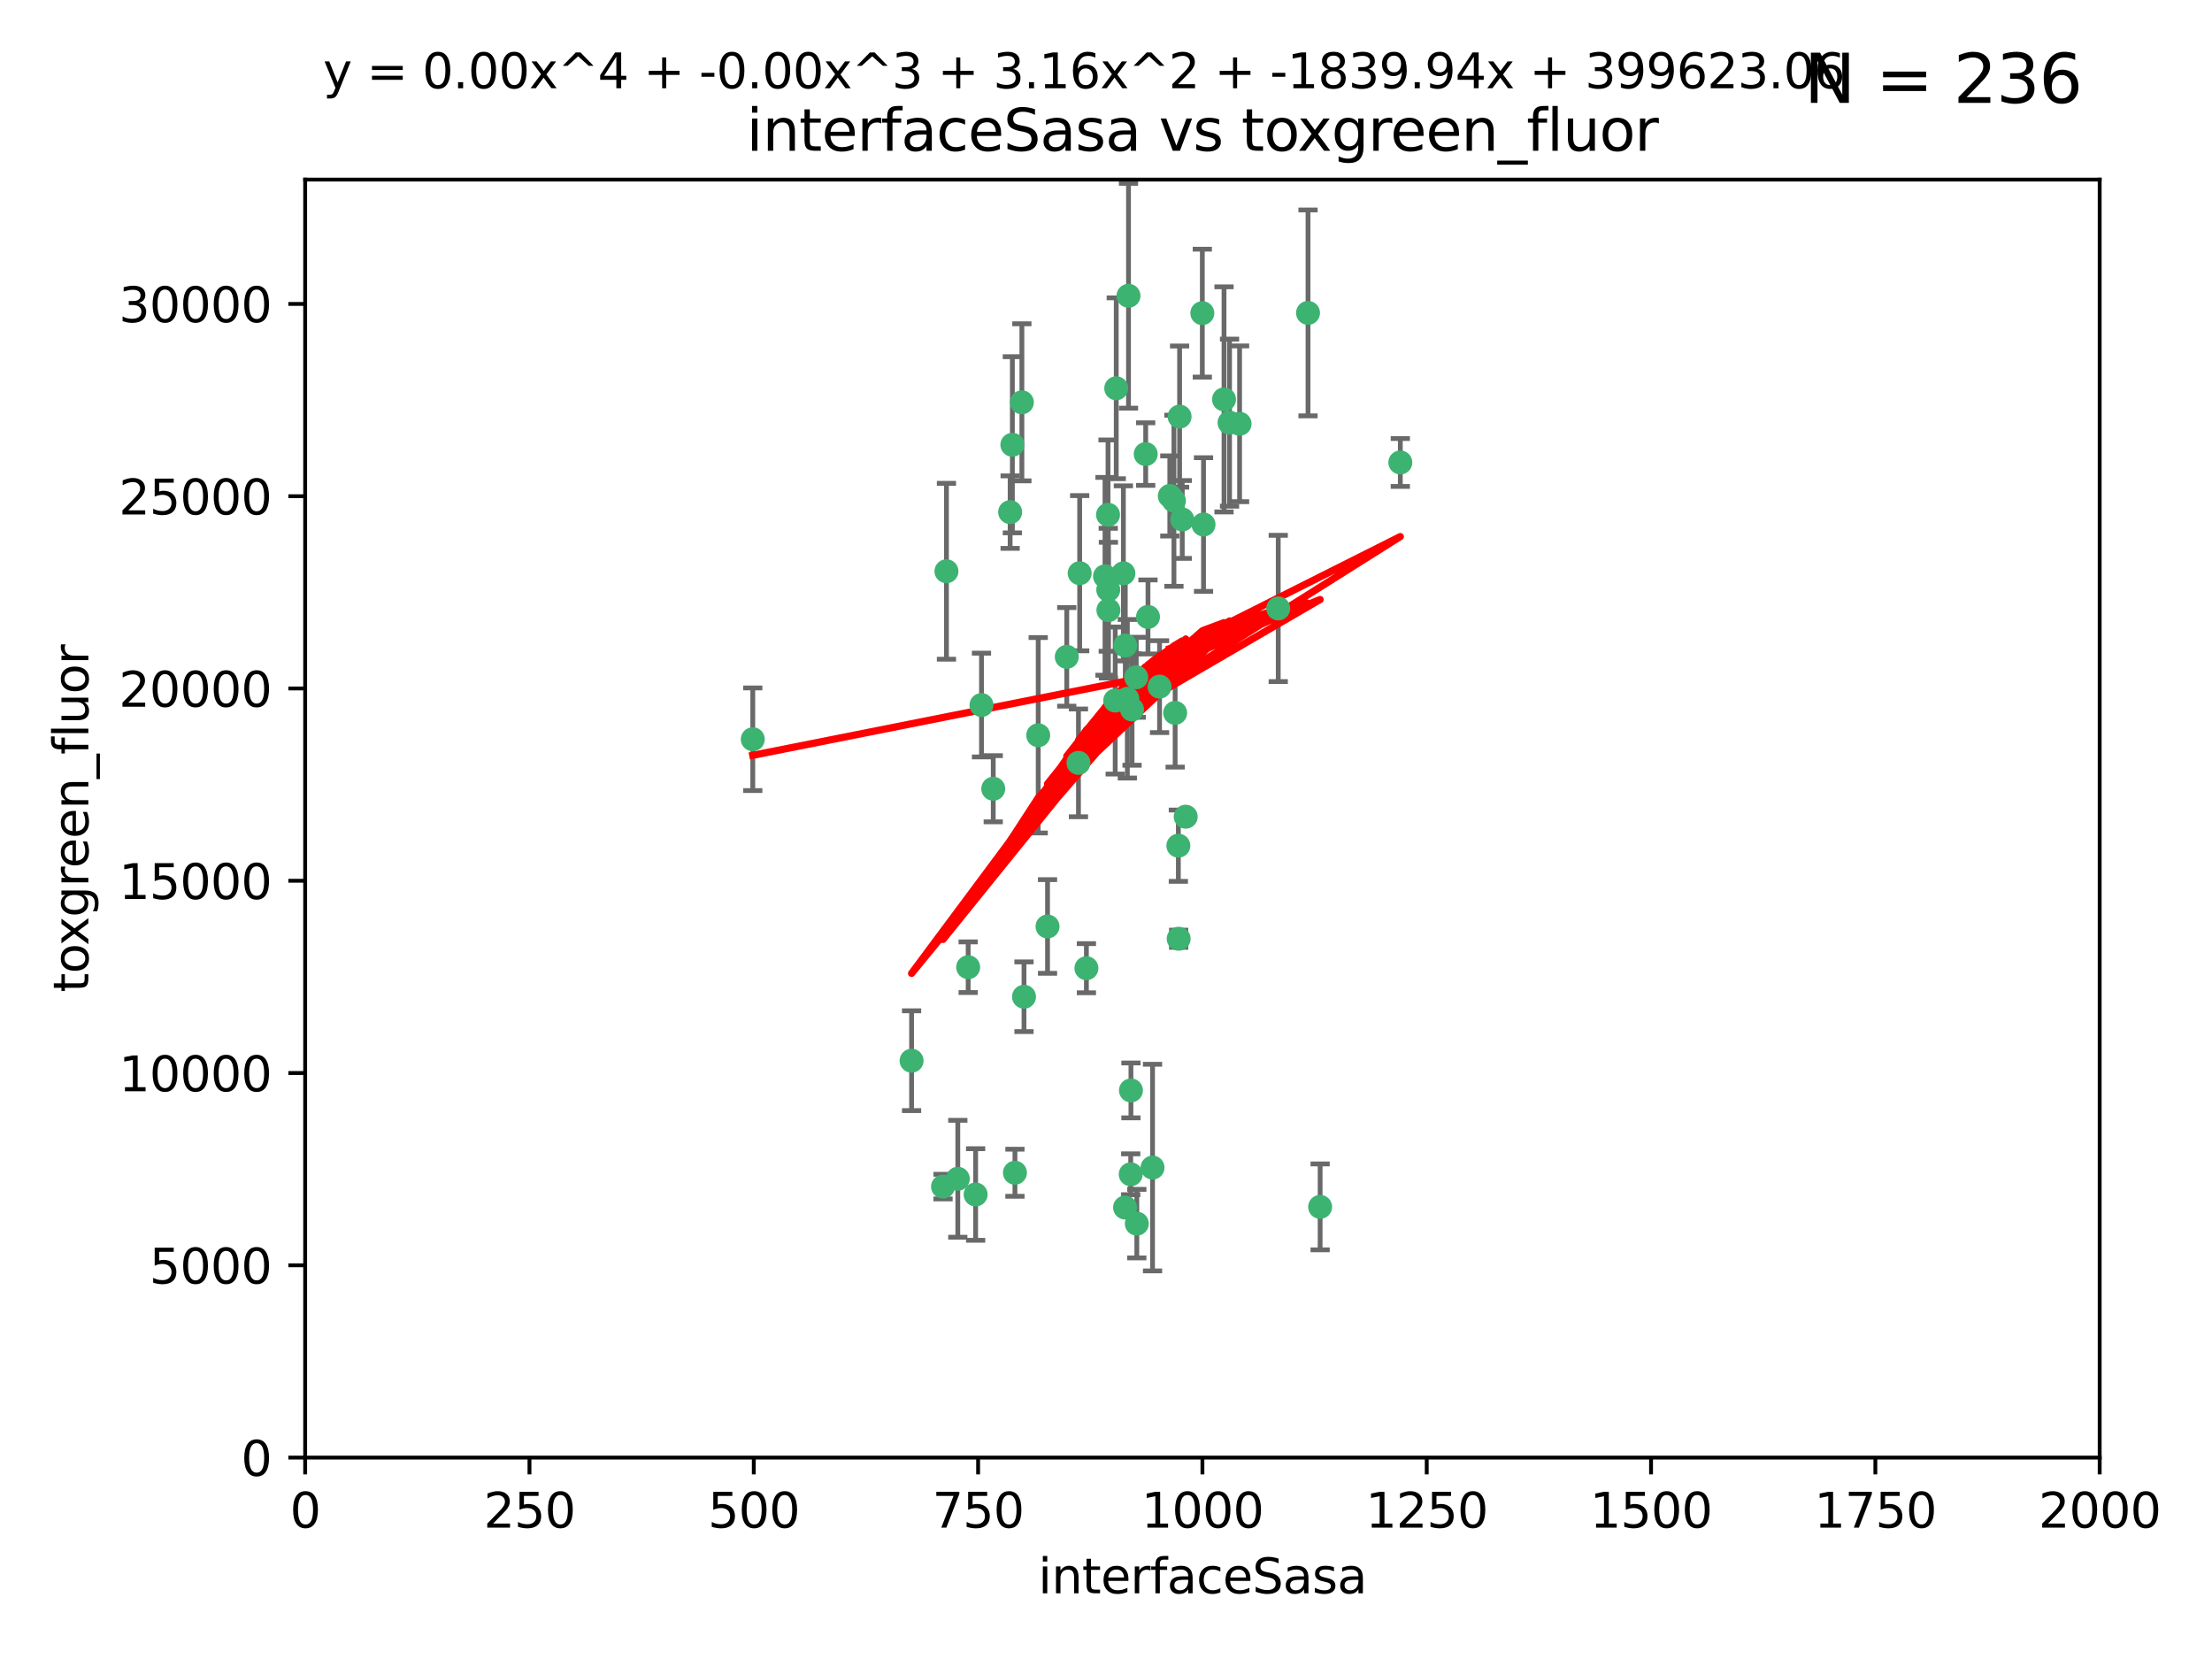 <?xml version="1.0" encoding="utf-8" standalone="no"?>
<!DOCTYPE svg PUBLIC "-//W3C//DTD SVG 1.1//EN"
  "http://www.w3.org/Graphics/SVG/1.1/DTD/svg11.dtd">
<svg xmlns:xlink="http://www.w3.org/1999/xlink" width="460.8pt" height="345.6pt" viewBox="0 0 460.8 345.6" xmlns="http://www.w3.org/2000/svg" version="1.1">
 <defs>
  <style type="text/css">*{stroke-linejoin: round; stroke-linecap: butt}</style>
 </defs>
 <g id="figure_1">
  <g id="patch_1">
   <path d="M 0 345.6 
L 460.8 345.6 
L 460.8 0 
L 0 0 
z
" style="fill: #ffffff"/>
  </g>
  <g id="axes_1">
   <g id="patch_2">
    <path d="M 63.571 303.64 
L 437.4 303.64 
L 437.4 37.411 
L 63.571 37.411 
z
" style="fill: #ffffff"/>
   </g>
   <g id="PathCollection_1">
    <defs>
     <path id="m54313ad990" d="M 0 1.118 
C 0.297 1.118 0.581 1 0.791 0.791 
C 1 0.581 1.118 0.297 1.118 0 
C 1.118 -0.297 1 -0.581 0.791 -0.791 
C 0.581 -1 0.297 -1.118 0 -1.118 
C -0.297 -1.118 -0.581 -1 -0.791 -0.791 
C -1 -0.581 -1.118 -0.297 -1.118 0 
C -1.118 0.297 -1 0.581 -0.791 0.791 
C -0.581 1 -0.297 1.118 0 1.118 
z
" style="stroke: #3cb371"/>
    </defs>
    <g clip-path="url(#p6b4b1aff86)">
     <use xlink:href="#m54313ad990" x="243.693" y="103.319" style="fill: #3cb371; stroke: #3cb371"/>
     <use xlink:href="#m54313ad990" x="272.484" y="65.184" style="fill: #3cb371; stroke: #3cb371"/>
     <use xlink:href="#m54313ad990" x="234.418" y="134.491" style="fill: #3cb371; stroke: #3cb371"/>
     <use xlink:href="#m54313ad990" x="266.28" y="126.749" style="fill: #3cb371; stroke: #3cb371"/>
     <use xlink:href="#m54313ad990" x="250.716" y="109.268" style="fill: #3cb371; stroke: #3cb371"/>
     <use xlink:href="#m54313ad990" x="254.987" y="83.201" style="fill: #3cb371; stroke: #3cb371"/>
     <use xlink:href="#m54313ad990" x="212.875" y="83.811" style="fill: #3cb371; stroke: #3cb371"/>
     <use xlink:href="#m54313ad990" x="258.229" y="88.286" style="fill: #3cb371; stroke: #3cb371"/>
     <use xlink:href="#m54313ad990" x="241.557" y="143.039" style="fill: #3cb371; stroke: #3cb371"/>
     <use xlink:href="#m54313ad990" x="230.869" y="122.859" style="fill: #3cb371; stroke: #3cb371"/>
     <use xlink:href="#m54313ad990" x="230.194" y="120.054" style="fill: #3cb371; stroke: #3cb371"/>
     <use xlink:href="#m54313ad990" x="246.284" y="108.214" style="fill: #3cb371; stroke: #3cb371"/>
     <use xlink:href="#m54313ad990" x="244.553" y="104.315" style="fill: #3cb371; stroke: #3cb371"/>
     <use xlink:href="#m54313ad990" x="235.088" y="61.614" style="fill: #3cb371; stroke: #3cb371"/>
     <use xlink:href="#m54313ad990" x="232.318" y="145.935" style="fill: #3cb371; stroke: #3cb371"/>
     <use xlink:href="#m54313ad990" x="256.134" y="88.045" style="fill: #3cb371; stroke: #3cb371"/>
     <use xlink:href="#m54313ad990" x="232.534" y="80.887" style="fill: #3cb371; stroke: #3cb371"/>
     <use xlink:href="#m54313ad990" x="234.02" y="119.44" style="fill: #3cb371; stroke: #3cb371"/>
     <use xlink:href="#m54313ad990" x="238.669" y="94.593" style="fill: #3cb371; stroke: #3cb371"/>
     <use xlink:href="#m54313ad990" x="210.43" y="106.684" style="fill: #3cb371; stroke: #3cb371"/>
     <use xlink:href="#m54313ad990" x="226.319" y="201.695" style="fill: #3cb371; stroke: #3cb371"/>
     <use xlink:href="#m54313ad990" x="245.731" y="86.787" style="fill: #3cb371; stroke: #3cb371"/>
     <use xlink:href="#m54313ad990" x="240.095" y="243.228" style="fill: #3cb371; stroke: #3cb371"/>
     <use xlink:href="#m54313ad990" x="291.711" y="96.341" style="fill: #3cb371; stroke: #3cb371"/>
     <use xlink:href="#m54313ad990" x="224.916" y="119.409" style="fill: #3cb371; stroke: #3cb371"/>
     <use xlink:href="#m54313ad990" x="250.465" y="65.233" style="fill: #3cb371; stroke: #3cb371"/>
     <use xlink:href="#m54313ad990" x="204.462" y="146.874" style="fill: #3cb371; stroke: #3cb371"/>
     <use xlink:href="#m54313ad990" x="201.688" y="201.487" style="fill: #3cb371; stroke: #3cb371"/>
     <use xlink:href="#m54313ad990" x="236.82" y="254.906" style="fill: #3cb371; stroke: #3cb371"/>
     <use xlink:href="#m54313ad990" x="222.228" y="136.835" style="fill: #3cb371; stroke: #3cb371"/>
     <use xlink:href="#m54313ad990" x="230.822" y="107.234" style="fill: #3cb371; stroke: #3cb371"/>
     <use xlink:href="#m54313ad990" x="224.662" y="158.921" style="fill: #3cb371; stroke: #3cb371"/>
     <use xlink:href="#m54313ad990" x="275.007" y="251.417" style="fill: #3cb371; stroke: #3cb371"/>
     <use xlink:href="#m54313ad990" x="236.699" y="141.091" style="fill: #3cb371; stroke: #3cb371"/>
     <use xlink:href="#m54313ad990" x="230.901" y="127.107" style="fill: #3cb371; stroke: #3cb371"/>
     <use xlink:href="#m54313ad990" x="234.375" y="251.547" style="fill: #3cb371; stroke: #3cb371"/>
     <use xlink:href="#m54313ad990" x="245.473" y="176.169" style="fill: #3cb371; stroke: #3cb371"/>
     <use xlink:href="#m54313ad990" x="206.91" y="164.309" style="fill: #3cb371; stroke: #3cb371"/>
     <use xlink:href="#m54313ad990" x="235.596" y="227.152" style="fill: #3cb371; stroke: #3cb371"/>
     <use xlink:href="#m54313ad990" x="218.219" y="193.002" style="fill: #3cb371; stroke: #3cb371"/>
     <use xlink:href="#m54313ad990" x="239.146" y="128.518" style="fill: #3cb371; stroke: #3cb371"/>
     <use xlink:href="#m54313ad990" x="244.803" y="148.507" style="fill: #3cb371; stroke: #3cb371"/>
     <use xlink:href="#m54313ad990" x="203.241" y="248.836" style="fill: #3cb371; stroke: #3cb371"/>
     <use xlink:href="#m54313ad990" x="216.278" y="153.171" style="fill: #3cb371; stroke: #3cb371"/>
     <use xlink:href="#m54313ad990" x="245.536" y="195.558" style="fill: #3cb371; stroke: #3cb371"/>
     <use xlink:href="#m54313ad990" x="213.318" y="207.64" style="fill: #3cb371; stroke: #3cb371"/>
     <use xlink:href="#m54313ad990" x="235.826" y="147.801" style="fill: #3cb371; stroke: #3cb371"/>
     <use xlink:href="#m54313ad990" x="196.452" y="247.192" style="fill: #3cb371; stroke: #3cb371"/>
     <use xlink:href="#m54313ad990" x="247.005" y="170.133" style="fill: #3cb371; stroke: #3cb371"/>
     <use xlink:href="#m54313ad990" x="189.899" y="220.964" style="fill: #3cb371; stroke: #3cb371"/>
     <use xlink:href="#m54313ad990" x="234.846" y="145.567" style="fill: #3cb371; stroke: #3cb371"/>
     <use xlink:href="#m54313ad990" x="210.895" y="92.655" style="fill: #3cb371; stroke: #3cb371"/>
     <use xlink:href="#m54313ad990" x="197.163" y="119.004" style="fill: #3cb371; stroke: #3cb371"/>
     <use xlink:href="#m54313ad990" x="211.432" y="244.305" style="fill: #3cb371; stroke: #3cb371"/>
     <use xlink:href="#m54313ad990" x="199.529" y="245.561" style="fill: #3cb371; stroke: #3cb371"/>
     <use xlink:href="#m54313ad990" x="235.549" y="244.625" style="fill: #3cb371; stroke: #3cb371"/>
     <use xlink:href="#m54313ad990" x="156.817" y="153.996" style="fill: #3cb371; stroke: #3cb371"/>
    </g>
   </g>
   <g id="matplotlib.axis_1">
    <g id="xtick_1">
     <g id="line2d_1">
      <defs>
       <path id="m0e3328ab17" d="M 0 0 
L 0 3.5 
" style="stroke: #000000; stroke-width: 0.8"/>
      </defs>
      <g>
       <use xlink:href="#m0e3328ab17" x="63.571" y="303.64" style="stroke: #000000; stroke-width: 0.8"/>
      </g>
     </g>
     <g id="text_1">
      <!-- 0 -->
      <g transform="translate(60.39 318.238)scale(0.1 -0.1)">
       <defs>
        <path id="DejaVuSans-30" d="M 2034 4250 
Q 1547 4250 1301 3770 
Q 1056 3291 1056 2328 
Q 1056 1369 1301 889 
Q 1547 409 2034 409 
Q 2525 409 2770 889 
Q 3016 1369 3016 2328 
Q 3016 3291 2770 3770 
Q 2525 4250 2034 4250 
z
M 2034 4750 
Q 2819 4750 3233 4129 
Q 3647 3509 3647 2328 
Q 3647 1150 3233 529 
Q 2819 -91 2034 -91 
Q 1250 -91 836 529 
Q 422 1150 422 2328 
Q 422 3509 836 4129 
Q 1250 4750 2034 4750 
z
" transform="scale(0.016)"/>
       </defs>
       <use xlink:href="#DejaVuSans-30"/>
      </g>
     </g>
    </g>
    <g id="xtick_2">
     <g id="line2d_2">
      <g>
       <use xlink:href="#m0e3328ab17" x="110.3" y="303.64" style="stroke: #000000; stroke-width: 0.8"/>
      </g>
     </g>
     <g id="text_2">
      <!-- 250 -->
      <g transform="translate(100.756 318.238)scale(0.1 -0.1)">
       <defs>
        <path id="DejaVuSans-32" d="M 1228 531 
L 3431 531 
L 3431 0 
L 469 0 
L 469 531 
Q 828 903 1448 1529 
Q 2069 2156 2228 2338 
Q 2531 2678 2651 2914 
Q 2772 3150 2772 3378 
Q 2772 3750 2511 3984 
Q 2250 4219 1831 4219 
Q 1534 4219 1204 4116 
Q 875 4013 500 3803 
L 500 4441 
Q 881 4594 1212 4672 
Q 1544 4750 1819 4750 
Q 2544 4750 2975 4387 
Q 3406 4025 3406 3419 
Q 3406 3131 3298 2873 
Q 3191 2616 2906 2266 
Q 2828 2175 2409 1742 
Q 1991 1309 1228 531 
z
" transform="scale(0.016)"/>
        <path id="DejaVuSans-35" d="M 691 4666 
L 3169 4666 
L 3169 4134 
L 1269 4134 
L 1269 2991 
Q 1406 3038 1543 3061 
Q 1681 3084 1819 3084 
Q 2600 3084 3056 2656 
Q 3513 2228 3513 1497 
Q 3513 744 3044 326 
Q 2575 -91 1722 -91 
Q 1428 -91 1123 -41 
Q 819 9 494 109 
L 494 744 
Q 775 591 1075 516 
Q 1375 441 1709 441 
Q 2250 441 2565 725 
Q 2881 1009 2881 1497 
Q 2881 1984 2565 2268 
Q 2250 2553 1709 2553 
Q 1456 2553 1204 2497 
Q 953 2441 691 2322 
L 691 4666 
z
" transform="scale(0.016)"/>
       </defs>
       <use xlink:href="#DejaVuSans-32"/>
       <use xlink:href="#DejaVuSans-35" x="63.623"/>
       <use xlink:href="#DejaVuSans-30" x="127.246"/>
      </g>
     </g>
    </g>
    <g id="xtick_3">
     <g id="line2d_3">
      <g>
       <use xlink:href="#m0e3328ab17" x="157.028" y="303.64" style="stroke: #000000; stroke-width: 0.8"/>
      </g>
     </g>
     <g id="text_3">
      <!-- 500 -->
      <g transform="translate(147.485 318.238)scale(0.1 -0.1)">
       <use xlink:href="#DejaVuSans-35"/>
       <use xlink:href="#DejaVuSans-30" x="63.623"/>
       <use xlink:href="#DejaVuSans-30" x="127.246"/>
      </g>
     </g>
    </g>
    <g id="xtick_4">
     <g id="line2d_4">
      <g>
       <use xlink:href="#m0e3328ab17" x="203.757" y="303.64" style="stroke: #000000; stroke-width: 0.8"/>
      </g>
     </g>
     <g id="text_4">
      <!-- 750 -->
      <g transform="translate(194.213 318.238)scale(0.1 -0.1)">
       <defs>
        <path id="DejaVuSans-37" d="M 525 4666 
L 3525 4666 
L 3525 4397 
L 1831 0 
L 1172 0 
L 2766 4134 
L 525 4134 
L 525 4666 
z
" transform="scale(0.016)"/>
       </defs>
       <use xlink:href="#DejaVuSans-37"/>
       <use xlink:href="#DejaVuSans-35" x="63.623"/>
       <use xlink:href="#DejaVuSans-30" x="127.246"/>
      </g>
     </g>
    </g>
    <g id="xtick_5">
     <g id="line2d_5">
      <g>
       <use xlink:href="#m0e3328ab17" x="250.486" y="303.64" style="stroke: #000000; stroke-width: 0.8"/>
      </g>
     </g>
     <g id="text_5">
      <!-- 1000 -->
      <g transform="translate(237.761 318.238)scale(0.1 -0.1)">
       <defs>
        <path id="DejaVuSans-31" d="M 794 531 
L 1825 531 
L 1825 4091 
L 703 3866 
L 703 4441 
L 1819 4666 
L 2450 4666 
L 2450 531 
L 3481 531 
L 3481 0 
L 794 0 
L 794 531 
z
" transform="scale(0.016)"/>
       </defs>
       <use xlink:href="#DejaVuSans-31"/>
       <use xlink:href="#DejaVuSans-30" x="63.623"/>
       <use xlink:href="#DejaVuSans-30" x="127.246"/>
       <use xlink:href="#DejaVuSans-30" x="190.869"/>
      </g>
     </g>
    </g>
    <g id="xtick_6">
     <g id="line2d_6">
      <g>
       <use xlink:href="#m0e3328ab17" x="297.214" y="303.64" style="stroke: #000000; stroke-width: 0.8"/>
      </g>
     </g>
     <g id="text_6">
      <!-- 1250 -->
      <g transform="translate(284.489 318.238)scale(0.1 -0.1)">
       <use xlink:href="#DejaVuSans-31"/>
       <use xlink:href="#DejaVuSans-32" x="63.623"/>
       <use xlink:href="#DejaVuSans-35" x="127.246"/>
       <use xlink:href="#DejaVuSans-30" x="190.869"/>
      </g>
     </g>
    </g>
    <g id="xtick_7">
     <g id="line2d_7">
      <g>
       <use xlink:href="#m0e3328ab17" x="343.943" y="303.64" style="stroke: #000000; stroke-width: 0.8"/>
      </g>
     </g>
     <g id="text_7">
      <!-- 1500 -->
      <g transform="translate(331.218 318.238)scale(0.1 -0.1)">
       <use xlink:href="#DejaVuSans-31"/>
       <use xlink:href="#DejaVuSans-35" x="63.623"/>
       <use xlink:href="#DejaVuSans-30" x="127.246"/>
       <use xlink:href="#DejaVuSans-30" x="190.869"/>
      </g>
     </g>
    </g>
    <g id="xtick_8">
     <g id="line2d_8">
      <g>
       <use xlink:href="#m0e3328ab17" x="390.671" y="303.64" style="stroke: #000000; stroke-width: 0.8"/>
      </g>
     </g>
     <g id="text_8">
      <!-- 1750 -->
      <g transform="translate(377.946 318.238)scale(0.1 -0.1)">
       <use xlink:href="#DejaVuSans-31"/>
       <use xlink:href="#DejaVuSans-37" x="63.623"/>
       <use xlink:href="#DejaVuSans-35" x="127.246"/>
       <use xlink:href="#DejaVuSans-30" x="190.869"/>
      </g>
     </g>
    </g>
    <g id="xtick_9">
     <g id="line2d_9">
      <g>
       <use xlink:href="#m0e3328ab17" x="437.4" y="303.64" style="stroke: #000000; stroke-width: 0.8"/>
      </g>
     </g>
     <g id="text_9">
      <!-- 2000 -->
      <g transform="translate(424.675 318.238)scale(0.1 -0.1)">
       <use xlink:href="#DejaVuSans-32"/>
       <use xlink:href="#DejaVuSans-30" x="63.623"/>
       <use xlink:href="#DejaVuSans-30" x="127.246"/>
       <use xlink:href="#DejaVuSans-30" x="190.869"/>
      </g>
     </g>
    </g>
    <g id="text_10">
     <!-- interfaceSasa -->
     <g transform="translate(216.279 331.917)scale(0.1 -0.1)">
      <defs>
       <path id="DejaVuSans-69" d="M 603 3500 
L 1178 3500 
L 1178 0 
L 603 0 
L 603 3500 
z
M 603 4863 
L 1178 4863 
L 1178 4134 
L 603 4134 
L 603 4863 
z
" transform="scale(0.016)"/>
       <path id="DejaVuSans-6e" d="M 3513 2113 
L 3513 0 
L 2938 0 
L 2938 2094 
Q 2938 2591 2744 2837 
Q 2550 3084 2163 3084 
Q 1697 3084 1428 2787 
Q 1159 2491 1159 1978 
L 1159 0 
L 581 0 
L 581 3500 
L 1159 3500 
L 1159 2956 
Q 1366 3272 1645 3428 
Q 1925 3584 2291 3584 
Q 2894 3584 3203 3211 
Q 3513 2838 3513 2113 
z
" transform="scale(0.016)"/>
       <path id="DejaVuSans-74" d="M 1172 4494 
L 1172 3500 
L 2356 3500 
L 2356 3053 
L 1172 3053 
L 1172 1153 
Q 1172 725 1289 603 
Q 1406 481 1766 481 
L 2356 481 
L 2356 0 
L 1766 0 
Q 1100 0 847 248 
Q 594 497 594 1153 
L 594 3053 
L 172 3053 
L 172 3500 
L 594 3500 
L 594 4494 
L 1172 4494 
z
" transform="scale(0.016)"/>
       <path id="DejaVuSans-65" d="M 3597 1894 
L 3597 1613 
L 953 1613 
Q 991 1019 1311 708 
Q 1631 397 2203 397 
Q 2534 397 2845 478 
Q 3156 559 3463 722 
L 3463 178 
Q 3153 47 2828 -22 
Q 2503 -91 2169 -91 
Q 1331 -91 842 396 
Q 353 884 353 1716 
Q 353 2575 817 3079 
Q 1281 3584 2069 3584 
Q 2775 3584 3186 3129 
Q 3597 2675 3597 1894 
z
M 3022 2063 
Q 3016 2534 2758 2815 
Q 2500 3097 2075 3097 
Q 1594 3097 1305 2825 
Q 1016 2553 972 2059 
L 3022 2063 
z
" transform="scale(0.016)"/>
       <path id="DejaVuSans-72" d="M 2631 2963 
Q 2534 3019 2420 3045 
Q 2306 3072 2169 3072 
Q 1681 3072 1420 2755 
Q 1159 2438 1159 1844 
L 1159 0 
L 581 0 
L 581 3500 
L 1159 3500 
L 1159 2956 
Q 1341 3275 1631 3429 
Q 1922 3584 2338 3584 
Q 2397 3584 2469 3576 
Q 2541 3569 2628 3553 
L 2631 2963 
z
" transform="scale(0.016)"/>
       <path id="DejaVuSans-66" d="M 2375 4863 
L 2375 4384 
L 1825 4384 
Q 1516 4384 1395 4259 
Q 1275 4134 1275 3809 
L 1275 3500 
L 2222 3500 
L 2222 3053 
L 1275 3053 
L 1275 0 
L 697 0 
L 697 3053 
L 147 3053 
L 147 3500 
L 697 3500 
L 697 3744 
Q 697 4328 969 4595 
Q 1241 4863 1831 4863 
L 2375 4863 
z
" transform="scale(0.016)"/>
       <path id="DejaVuSans-61" d="M 2194 1759 
Q 1497 1759 1228 1600 
Q 959 1441 959 1056 
Q 959 750 1161 570 
Q 1363 391 1709 391 
Q 2188 391 2477 730 
Q 2766 1069 2766 1631 
L 2766 1759 
L 2194 1759 
z
M 3341 1997 
L 3341 0 
L 2766 0 
L 2766 531 
Q 2569 213 2275 61 
Q 1981 -91 1556 -91 
Q 1019 -91 701 211 
Q 384 513 384 1019 
Q 384 1609 779 1909 
Q 1175 2209 1959 2209 
L 2766 2209 
L 2766 2266 
Q 2766 2663 2505 2880 
Q 2244 3097 1772 3097 
Q 1472 3097 1187 3025 
Q 903 2953 641 2809 
L 641 3341 
Q 956 3463 1253 3523 
Q 1550 3584 1831 3584 
Q 2591 3584 2966 3190 
Q 3341 2797 3341 1997 
z
" transform="scale(0.016)"/>
       <path id="DejaVuSans-63" d="M 3122 3366 
L 3122 2828 
Q 2878 2963 2633 3030 
Q 2388 3097 2138 3097 
Q 1578 3097 1268 2742 
Q 959 2388 959 1747 
Q 959 1106 1268 751 
Q 1578 397 2138 397 
Q 2388 397 2633 464 
Q 2878 531 3122 666 
L 3122 134 
Q 2881 22 2623 -34 
Q 2366 -91 2075 -91 
Q 1284 -91 818 406 
Q 353 903 353 1747 
Q 353 2603 823 3093 
Q 1294 3584 2113 3584 
Q 2378 3584 2631 3529 
Q 2884 3475 3122 3366 
z
" transform="scale(0.016)"/>
       <path id="DejaVuSans-53" d="M 3425 4513 
L 3425 3897 
Q 3066 4069 2747 4153 
Q 2428 4238 2131 4238 
Q 1616 4238 1336 4038 
Q 1056 3838 1056 3469 
Q 1056 3159 1242 3001 
Q 1428 2844 1947 2747 
L 2328 2669 
Q 3034 2534 3370 2195 
Q 3706 1856 3706 1288 
Q 3706 609 3251 259 
Q 2797 -91 1919 -91 
Q 1588 -91 1214 -16 
Q 841 59 441 206 
L 441 856 
Q 825 641 1194 531 
Q 1563 422 1919 422 
Q 2459 422 2753 634 
Q 3047 847 3047 1241 
Q 3047 1584 2836 1778 
Q 2625 1972 2144 2069 
L 1759 2144 
Q 1053 2284 737 2584 
Q 422 2884 422 3419 
Q 422 4038 858 4394 
Q 1294 4750 2059 4750 
Q 2388 4750 2728 4690 
Q 3069 4631 3425 4513 
z
" transform="scale(0.016)"/>
       <path id="DejaVuSans-73" d="M 2834 3397 
L 2834 2853 
Q 2591 2978 2328 3040 
Q 2066 3103 1784 3103 
Q 1356 3103 1142 2972 
Q 928 2841 928 2578 
Q 928 2378 1081 2264 
Q 1234 2150 1697 2047 
L 1894 2003 
Q 2506 1872 2764 1633 
Q 3022 1394 3022 966 
Q 3022 478 2636 193 
Q 2250 -91 1575 -91 
Q 1294 -91 989 -36 
Q 684 19 347 128 
L 347 722 
Q 666 556 975 473 
Q 1284 391 1588 391 
Q 1994 391 2212 530 
Q 2431 669 2431 922 
Q 2431 1156 2273 1281 
Q 2116 1406 1581 1522 
L 1381 1569 
Q 847 1681 609 1914 
Q 372 2147 372 2553 
Q 372 3047 722 3315 
Q 1072 3584 1716 3584 
Q 2034 3584 2315 3537 
Q 2597 3491 2834 3397 
z
" transform="scale(0.016)"/>
      </defs>
      <use xlink:href="#DejaVuSans-69"/>
      <use xlink:href="#DejaVuSans-6e" x="27.783"/>
      <use xlink:href="#DejaVuSans-74" x="91.162"/>
      <use xlink:href="#DejaVuSans-65" x="130.371"/>
      <use xlink:href="#DejaVuSans-72" x="191.895"/>
      <use xlink:href="#DejaVuSans-66" x="233.008"/>
      <use xlink:href="#DejaVuSans-61" x="268.213"/>
      <use xlink:href="#DejaVuSans-63" x="329.492"/>
      <use xlink:href="#DejaVuSans-65" x="384.473"/>
      <use xlink:href="#DejaVuSans-53" x="445.996"/>
      <use xlink:href="#DejaVuSans-61" x="509.473"/>
      <use xlink:href="#DejaVuSans-73" x="570.752"/>
      <use xlink:href="#DejaVuSans-61" x="622.852"/>
     </g>
    </g>
   </g>
   <g id="matplotlib.axis_2">
    <g id="ytick_1">
     <g id="line2d_10">
      <defs>
       <path id="m2c074c394d" d="M 0 0 
L -3.5 0 
" style="stroke: #000000; stroke-width: 0.8"/>
      </defs>
      <g>
       <use xlink:href="#m2c074c394d" x="63.571" y="303.64" style="stroke: #000000; stroke-width: 0.8"/>
      </g>
     </g>
     <g id="text_11">
      <!-- 0 -->
      <g transform="translate(50.209 307.439)scale(0.1 -0.1)">
       <use xlink:href="#DejaVuSans-30"/>
      </g>
     </g>
    </g>
    <g id="ytick_2">
     <g id="line2d_11">
      <g>
       <use xlink:href="#m2c074c394d" x="63.571" y="263.586" style="stroke: #000000; stroke-width: 0.8"/>
      </g>
     </g>
     <g id="text_12">
      <!-- 5000 -->
      <g transform="translate(31.121 267.385)scale(0.1 -0.1)">
       <use xlink:href="#DejaVuSans-35"/>
       <use xlink:href="#DejaVuSans-30" x="63.623"/>
       <use xlink:href="#DejaVuSans-30" x="127.246"/>
       <use xlink:href="#DejaVuSans-30" x="190.869"/>
      </g>
     </g>
    </g>
    <g id="ytick_3">
     <g id="line2d_12">
      <g>
       <use xlink:href="#m2c074c394d" x="63.571" y="223.532" style="stroke: #000000; stroke-width: 0.8"/>
      </g>
     </g>
     <g id="text_13">
      <!-- 10000 -->
      <g transform="translate(24.759 227.331)scale(0.1 -0.1)">
       <use xlink:href="#DejaVuSans-31"/>
       <use xlink:href="#DejaVuSans-30" x="63.623"/>
       <use xlink:href="#DejaVuSans-30" x="127.246"/>
       <use xlink:href="#DejaVuSans-30" x="190.869"/>
       <use xlink:href="#DejaVuSans-30" x="254.492"/>
      </g>
     </g>
    </g>
    <g id="ytick_4">
     <g id="line2d_13">
      <g>
       <use xlink:href="#m2c074c394d" x="63.571" y="183.478" style="stroke: #000000; stroke-width: 0.8"/>
      </g>
     </g>
     <g id="text_14">
      <!-- 15000 -->
      <g transform="translate(24.759 187.278)scale(0.1 -0.1)">
       <use xlink:href="#DejaVuSans-31"/>
       <use xlink:href="#DejaVuSans-35" x="63.623"/>
       <use xlink:href="#DejaVuSans-30" x="127.246"/>
       <use xlink:href="#DejaVuSans-30" x="190.869"/>
       <use xlink:href="#DejaVuSans-30" x="254.492"/>
      </g>
     </g>
    </g>
    <g id="ytick_5">
     <g id="line2d_14">
      <g>
       <use xlink:href="#m2c074c394d" x="63.571" y="143.424" style="stroke: #000000; stroke-width: 0.8"/>
      </g>
     </g>
     <g id="text_15">
      <!-- 20000 -->
      <g transform="translate(24.759 147.224)scale(0.1 -0.1)">
       <use xlink:href="#DejaVuSans-32"/>
       <use xlink:href="#DejaVuSans-30" x="63.623"/>
       <use xlink:href="#DejaVuSans-30" x="127.246"/>
       <use xlink:href="#DejaVuSans-30" x="190.869"/>
       <use xlink:href="#DejaVuSans-30" x="254.492"/>
      </g>
     </g>
    </g>
    <g id="ytick_6">
     <g id="line2d_15">
      <g>
       <use xlink:href="#m2c074c394d" x="63.571" y="103.371" style="stroke: #000000; stroke-width: 0.8"/>
      </g>
     </g>
     <g id="text_16">
      <!-- 25000 -->
      <g transform="translate(24.759 107.17)scale(0.1 -0.1)">
       <use xlink:href="#DejaVuSans-32"/>
       <use xlink:href="#DejaVuSans-35" x="63.623"/>
       <use xlink:href="#DejaVuSans-30" x="127.246"/>
       <use xlink:href="#DejaVuSans-30" x="190.869"/>
       <use xlink:href="#DejaVuSans-30" x="254.492"/>
      </g>
     </g>
    </g>
    <g id="ytick_7">
     <g id="line2d_16">
      <g>
       <use xlink:href="#m2c074c394d" x="63.571" y="63.317" style="stroke: #000000; stroke-width: 0.8"/>
      </g>
     </g>
     <g id="text_17">
      <!-- 30000 -->
      <g transform="translate(24.759 67.116)scale(0.1 -0.1)">
       <defs>
        <path id="DejaVuSans-33" d="M 2597 2516 
Q 3050 2419 3304 2112 
Q 3559 1806 3559 1356 
Q 3559 666 3084 287 
Q 2609 -91 1734 -91 
Q 1441 -91 1130 -33 
Q 819 25 488 141 
L 488 750 
Q 750 597 1062 519 
Q 1375 441 1716 441 
Q 2309 441 2620 675 
Q 2931 909 2931 1356 
Q 2931 1769 2642 2001 
Q 2353 2234 1838 2234 
L 1294 2234 
L 1294 2753 
L 1863 2753 
Q 2328 2753 2575 2939 
Q 2822 3125 2822 3475 
Q 2822 3834 2567 4026 
Q 2313 4219 1838 4219 
Q 1578 4219 1281 4162 
Q 984 4106 628 3988 
L 628 4550 
Q 988 4650 1302 4700 
Q 1616 4750 1894 4750 
Q 2613 4750 3031 4423 
Q 3450 4097 3450 3541 
Q 3450 3153 3228 2886 
Q 3006 2619 2597 2516 
z
" transform="scale(0.016)"/>
       </defs>
       <use xlink:href="#DejaVuSans-33"/>
       <use xlink:href="#DejaVuSans-30" x="63.623"/>
       <use xlink:href="#DejaVuSans-30" x="127.246"/>
       <use xlink:href="#DejaVuSans-30" x="190.869"/>
       <use xlink:href="#DejaVuSans-30" x="254.492"/>
      </g>
     </g>
    </g>
    <g id="text_18">
     <!-- toxgreen_fluor -->
     <g transform="translate(18.401 206.72)rotate(-90)scale(0.1 -0.1)">
      <defs>
       <path id="DejaVuSans-6f" d="M 1959 3097 
Q 1497 3097 1228 2736 
Q 959 2375 959 1747 
Q 959 1119 1226 758 
Q 1494 397 1959 397 
Q 2419 397 2687 759 
Q 2956 1122 2956 1747 
Q 2956 2369 2687 2733 
Q 2419 3097 1959 3097 
z
M 1959 3584 
Q 2709 3584 3137 3096 
Q 3566 2609 3566 1747 
Q 3566 888 3137 398 
Q 2709 -91 1959 -91 
Q 1206 -91 779 398 
Q 353 888 353 1747 
Q 353 2609 779 3096 
Q 1206 3584 1959 3584 
z
" transform="scale(0.016)"/>
       <path id="DejaVuSans-78" d="M 3513 3500 
L 2247 1797 
L 3578 0 
L 2900 0 
L 1881 1375 
L 863 0 
L 184 0 
L 1544 1831 
L 300 3500 
L 978 3500 
L 1906 2253 
L 2834 3500 
L 3513 3500 
z
" transform="scale(0.016)"/>
       <path id="DejaVuSans-67" d="M 2906 1791 
Q 2906 2416 2648 2759 
Q 2391 3103 1925 3103 
Q 1463 3103 1205 2759 
Q 947 2416 947 1791 
Q 947 1169 1205 825 
Q 1463 481 1925 481 
Q 2391 481 2648 825 
Q 2906 1169 2906 1791 
z
M 3481 434 
Q 3481 -459 3084 -895 
Q 2688 -1331 1869 -1331 
Q 1566 -1331 1297 -1286 
Q 1028 -1241 775 -1147 
L 775 -588 
Q 1028 -725 1275 -790 
Q 1522 -856 1778 -856 
Q 2344 -856 2625 -561 
Q 2906 -266 2906 331 
L 2906 616 
Q 2728 306 2450 153 
Q 2172 0 1784 0 
Q 1141 0 747 490 
Q 353 981 353 1791 
Q 353 2603 747 3093 
Q 1141 3584 1784 3584 
Q 2172 3584 2450 3431 
Q 2728 3278 2906 2969 
L 2906 3500 
L 3481 3500 
L 3481 434 
z
" transform="scale(0.016)"/>
       <path id="DejaVuSans-5f" d="M 3263 -1063 
L 3263 -1509 
L -63 -1509 
L -63 -1063 
L 3263 -1063 
z
" transform="scale(0.016)"/>
       <path id="DejaVuSans-6c" d="M 603 4863 
L 1178 4863 
L 1178 0 
L 603 0 
L 603 4863 
z
" transform="scale(0.016)"/>
       <path id="DejaVuSans-75" d="M 544 1381 
L 544 3500 
L 1119 3500 
L 1119 1403 
Q 1119 906 1312 657 
Q 1506 409 1894 409 
Q 2359 409 2629 706 
Q 2900 1003 2900 1516 
L 2900 3500 
L 3475 3500 
L 3475 0 
L 2900 0 
L 2900 538 
Q 2691 219 2414 64 
Q 2138 -91 1772 -91 
Q 1169 -91 856 284 
Q 544 659 544 1381 
z
M 1991 3584 
L 1991 3584 
z
" transform="scale(0.016)"/>
      </defs>
      <use xlink:href="#DejaVuSans-74"/>
      <use xlink:href="#DejaVuSans-6f" x="39.209"/>
      <use xlink:href="#DejaVuSans-78" x="97.266"/>
      <use xlink:href="#DejaVuSans-67" x="156.445"/>
      <use xlink:href="#DejaVuSans-72" x="219.922"/>
      <use xlink:href="#DejaVuSans-65" x="258.785"/>
      <use xlink:href="#DejaVuSans-65" x="320.309"/>
      <use xlink:href="#DejaVuSans-6e" x="381.832"/>
      <use xlink:href="#DejaVuSans-5f" x="445.211"/>
      <use xlink:href="#DejaVuSans-66" x="495.211"/>
      <use xlink:href="#DejaVuSans-6c" x="530.416"/>
      <use xlink:href="#DejaVuSans-75" x="558.199"/>
      <use xlink:href="#DejaVuSans-6f" x="621.578"/>
      <use xlink:href="#DejaVuSans-72" x="682.76"/>
     </g>
    </g>
   </g>
   <g id="LineCollection_1">
    <path d="M 243.693 111.662 
L 243.693 94.976 
" clip-path="url(#p6b4b1aff86)" style="fill: none; stroke: #696969"/>
    <path d="M 272.484 86.629 
L 272.484 43.739 
" clip-path="url(#p6b4b1aff86)" style="fill: none; stroke: #696969"/>
    <path d="M 234.418 149.606 
L 234.418 119.375 
" clip-path="url(#p6b4b1aff86)" style="fill: none; stroke: #696969"/>
    <path d="M 266.28 141.983 
L 266.28 111.515 
" clip-path="url(#p6b4b1aff86)" style="fill: none; stroke: #696969"/>
    <path d="M 250.716 123.191 
L 250.716 95.346 
" clip-path="url(#p6b4b1aff86)" style="fill: none; stroke: #696969"/>
    <path d="M 254.987 106.648 
L 254.987 59.753 
" clip-path="url(#p6b4b1aff86)" style="fill: none; stroke: #696969"/>
    <path d="M 212.875 100.173 
L 212.875 67.45 
" clip-path="url(#p6b4b1aff86)" style="fill: none; stroke: #696969"/>
    <path d="M 258.229 104.51 
L 258.229 72.063 
" clip-path="url(#p6b4b1aff86)" style="fill: none; stroke: #696969"/>
    <path d="M 241.557 152.61 
L 241.557 133.468 
" clip-path="url(#p6b4b1aff86)" style="fill: none; stroke: #696969"/>
    <path d="M 230.869 135.667 
L 230.869 110.051 
" clip-path="url(#p6b4b1aff86)" style="fill: none; stroke: #696969"/>
    <path d="M 230.194 140.659 
L 230.194 99.45 
" clip-path="url(#p6b4b1aff86)" style="fill: none; stroke: #696969"/>
    <path d="M 246.284 116.326 
L 246.284 100.101 
" clip-path="url(#p6b4b1aff86)" style="fill: none; stroke: #696969"/>
    <path d="M 244.553 122.133 
L 244.553 86.497 
" clip-path="url(#p6b4b1aff86)" style="fill: none; stroke: #696969"/>
    <path d="M 235.088 85.029 
L 235.088 38.199 
" clip-path="url(#p6b4b1aff86)" style="fill: none; stroke: #696969"/>
    <path d="M 232.318 161.248 
L 232.318 130.622 
" clip-path="url(#p6b4b1aff86)" style="fill: none; stroke: #696969"/>
    <path d="M 256.134 105.444 
L 256.134 70.646 
" clip-path="url(#p6b4b1aff86)" style="fill: none; stroke: #696969"/>
    <path d="M 232.534 99.727 
L 232.534 62.047 
" clip-path="url(#p6b4b1aff86)" style="fill: none; stroke: #696969"/>
    <path d="M 234.02 137.675 
L 234.02 101.206 
" clip-path="url(#p6b4b1aff86)" style="fill: none; stroke: #696969"/>
    <path d="M 238.669 101.108 
L 238.669 88.078 
" clip-path="url(#p6b4b1aff86)" style="fill: none; stroke: #696969"/>
    <path d="M 210.43 114.235 
L 210.43 99.134 
" clip-path="url(#p6b4b1aff86)" style="fill: none; stroke: #696969"/>
    <path d="M 226.319 206.809 
L 226.319 196.58 
" clip-path="url(#p6b4b1aff86)" style="fill: none; stroke: #696969"/>
    <path d="M 245.731 101.495 
L 245.731 72.08 
" clip-path="url(#p6b4b1aff86)" style="fill: none; stroke: #696969"/>
    <path d="M 240.095 264.748 
L 240.095 221.708 
" clip-path="url(#p6b4b1aff86)" style="fill: none; stroke: #696969"/>
    <path d="M 291.711 101.329 
L 291.711 91.353 
" clip-path="url(#p6b4b1aff86)" style="fill: none; stroke: #696969"/>
    <path d="M 224.916 135.574 
L 224.916 103.243 
" clip-path="url(#p6b4b1aff86)" style="fill: none; stroke: #696969"/>
    <path d="M 250.465 78.556 
L 250.465 51.911 
" clip-path="url(#p6b4b1aff86)" style="fill: none; stroke: #696969"/>
    <path d="M 204.462 157.684 
L 204.462 136.065 
" clip-path="url(#p6b4b1aff86)" style="fill: none; stroke: #696969"/>
    <path d="M 201.688 206.761 
L 201.688 196.213 
" clip-path="url(#p6b4b1aff86)" style="fill: none; stroke: #696969"/>
    <path d="M 236.82 262.048 
L 236.82 247.764 
" clip-path="url(#p6b4b1aff86)" style="fill: none; stroke: #696969"/>
    <path d="M 222.228 147.104 
L 222.228 126.566 
" clip-path="url(#p6b4b1aff86)" style="fill: none; stroke: #696969"/>
    <path d="M 230.822 122.819 
L 230.822 91.649 
" clip-path="url(#p6b4b1aff86)" style="fill: none; stroke: #696969"/>
    <path d="M 224.662 170.147 
L 224.662 147.694 
" clip-path="url(#p6b4b1aff86)" style="fill: none; stroke: #696969"/>
    <path d="M 275.007 260.365 
L 275.007 242.469 
" clip-path="url(#p6b4b1aff86)" style="fill: none; stroke: #696969"/>
    <path d="M 236.699 149.421 
L 236.699 132.76 
" clip-path="url(#p6b4b1aff86)" style="fill: none; stroke: #696969"/>
    <path d="M 230.901 141.248 
L 230.901 112.967 
" clip-path="url(#p6b4b1aff86)" style="fill: none; stroke: #696969"/>
    <path d="M 234.375 252.228 
L 234.375 250.867 
" clip-path="url(#p6b4b1aff86)" style="fill: none; stroke: #696969"/>
    <path d="M 245.473 183.597 
L 245.473 168.741 
" clip-path="url(#p6b4b1aff86)" style="fill: none; stroke: #696969"/>
    <path d="M 206.91 171.2 
L 206.91 157.418 
" clip-path="url(#p6b4b1aff86)" style="fill: none; stroke: #696969"/>
    <path d="M 235.596 232.87 
L 235.596 221.434 
" clip-path="url(#p6b4b1aff86)" style="fill: none; stroke: #696969"/>
    <path d="M 218.219 202.754 
L 218.219 183.249 
" clip-path="url(#p6b4b1aff86)" style="fill: none; stroke: #696969"/>
    <path d="M 239.146 136.228 
L 239.146 120.808 
" clip-path="url(#p6b4b1aff86)" style="fill: none; stroke: #696969"/>
    <path d="M 244.803 159.798 
L 244.803 137.216 
" clip-path="url(#p6b4b1aff86)" style="fill: none; stroke: #696969"/>
    <path d="M 203.241 258.377 
L 203.241 239.295 
" clip-path="url(#p6b4b1aff86)" style="fill: none; stroke: #696969"/>
    <path d="M 216.278 173.526 
L 216.278 132.815 
" clip-path="url(#p6b4b1aff86)" style="fill: none; stroke: #696969"/>
    <path d="M 245.536 197.349 
L 245.536 193.767 
" clip-path="url(#p6b4b1aff86)" style="fill: none; stroke: #696969"/>
    <path d="M 213.318 214.898 
L 213.318 200.382 
" clip-path="url(#p6b4b1aff86)" style="fill: none; stroke: #696969"/>
    <path d="M 235.826 159.413 
L 235.826 136.19 
" clip-path="url(#p6b4b1aff86)" style="fill: none; stroke: #696969"/>
    <path d="M 196.452 249.762 
L 196.452 244.622 
" clip-path="url(#p6b4b1aff86)" style="fill: none; stroke: #696969"/>
    <path d="M 247.005 170.88 
L 247.005 169.387 
" clip-path="url(#p6b4b1aff86)" style="fill: none; stroke: #696969"/>
    <path d="M 189.899 231.359 
L 189.899 210.569 
" clip-path="url(#p6b4b1aff86)" style="fill: none; stroke: #696969"/>
    <path d="M 234.846 162.081 
L 234.846 129.053 
" clip-path="url(#p6b4b1aff86)" style="fill: none; stroke: #696969"/>
    <path d="M 210.895 111.003 
L 210.895 74.306 
" clip-path="url(#p6b4b1aff86)" style="fill: none; stroke: #696969"/>
    <path d="M 197.163 137.321 
L 197.163 100.688 
" clip-path="url(#p6b4b1aff86)" style="fill: none; stroke: #696969"/>
    <path d="M 211.432 249.207 
L 211.432 239.402 
" clip-path="url(#p6b4b1aff86)" style="fill: none; stroke: #696969"/>
    <path d="M 199.529 257.737 
L 199.529 233.384 
" clip-path="url(#p6b4b1aff86)" style="fill: none; stroke: #696969"/>
    <path d="M 235.549 248.883 
L 235.549 240.367 
" clip-path="url(#p6b4b1aff86)" style="fill: none; stroke: #696969"/>
    <path d="M 156.817 164.686 
L 156.817 143.305 
" clip-path="url(#p6b4b1aff86)" style="fill: none; stroke: #696969"/>
   </g>
   <g id="line2d_17">
    <defs>
     <path id="m638392f6e4" d="M 2 0 
L -2 -0 
" style="stroke: #696969"/>
    </defs>
    <g clip-path="url(#p6b4b1aff86)">
     <use xlink:href="#m638392f6e4" x="243.693" y="111.662" style="fill: #696969; stroke: #696969"/>
     <use xlink:href="#m638392f6e4" x="272.484" y="86.629" style="fill: #696969; stroke: #696969"/>
     <use xlink:href="#m638392f6e4" x="234.418" y="149.606" style="fill: #696969; stroke: #696969"/>
     <use xlink:href="#m638392f6e4" x="266.28" y="141.983" style="fill: #696969; stroke: #696969"/>
     <use xlink:href="#m638392f6e4" x="250.716" y="123.191" style="fill: #696969; stroke: #696969"/>
     <use xlink:href="#m638392f6e4" x="254.987" y="106.648" style="fill: #696969; stroke: #696969"/>
     <use xlink:href="#m638392f6e4" x="212.875" y="100.173" style="fill: #696969; stroke: #696969"/>
     <use xlink:href="#m638392f6e4" x="258.229" y="104.51" style="fill: #696969; stroke: #696969"/>
     <use xlink:href="#m638392f6e4" x="241.557" y="152.61" style="fill: #696969; stroke: #696969"/>
     <use xlink:href="#m638392f6e4" x="230.869" y="135.667" style="fill: #696969; stroke: #696969"/>
     <use xlink:href="#m638392f6e4" x="230.194" y="140.659" style="fill: #696969; stroke: #696969"/>
     <use xlink:href="#m638392f6e4" x="246.284" y="116.326" style="fill: #696969; stroke: #696969"/>
     <use xlink:href="#m638392f6e4" x="244.553" y="122.133" style="fill: #696969; stroke: #696969"/>
     <use xlink:href="#m638392f6e4" x="235.088" y="85.029" style="fill: #696969; stroke: #696969"/>
     <use xlink:href="#m638392f6e4" x="232.318" y="161.248" style="fill: #696969; stroke: #696969"/>
     <use xlink:href="#m638392f6e4" x="256.134" y="105.444" style="fill: #696969; stroke: #696969"/>
     <use xlink:href="#m638392f6e4" x="232.534" y="99.727" style="fill: #696969; stroke: #696969"/>
     <use xlink:href="#m638392f6e4" x="234.02" y="137.675" style="fill: #696969; stroke: #696969"/>
     <use xlink:href="#m638392f6e4" x="238.669" y="101.108" style="fill: #696969; stroke: #696969"/>
     <use xlink:href="#m638392f6e4" x="210.43" y="114.235" style="fill: #696969; stroke: #696969"/>
     <use xlink:href="#m638392f6e4" x="226.319" y="206.809" style="fill: #696969; stroke: #696969"/>
     <use xlink:href="#m638392f6e4" x="245.731" y="101.495" style="fill: #696969; stroke: #696969"/>
     <use xlink:href="#m638392f6e4" x="240.095" y="264.748" style="fill: #696969; stroke: #696969"/>
     <use xlink:href="#m638392f6e4" x="291.711" y="101.329" style="fill: #696969; stroke: #696969"/>
     <use xlink:href="#m638392f6e4" x="224.916" y="135.574" style="fill: #696969; stroke: #696969"/>
     <use xlink:href="#m638392f6e4" x="250.465" y="78.556" style="fill: #696969; stroke: #696969"/>
     <use xlink:href="#m638392f6e4" x="204.462" y="157.684" style="fill: #696969; stroke: #696969"/>
     <use xlink:href="#m638392f6e4" x="201.688" y="206.761" style="fill: #696969; stroke: #696969"/>
     <use xlink:href="#m638392f6e4" x="236.82" y="262.048" style="fill: #696969; stroke: #696969"/>
     <use xlink:href="#m638392f6e4" x="222.228" y="147.104" style="fill: #696969; stroke: #696969"/>
     <use xlink:href="#m638392f6e4" x="230.822" y="122.819" style="fill: #696969; stroke: #696969"/>
     <use xlink:href="#m638392f6e4" x="224.662" y="170.147" style="fill: #696969; stroke: #696969"/>
     <use xlink:href="#m638392f6e4" x="275.007" y="260.365" style="fill: #696969; stroke: #696969"/>
     <use xlink:href="#m638392f6e4" x="236.699" y="149.421" style="fill: #696969; stroke: #696969"/>
     <use xlink:href="#m638392f6e4" x="230.901" y="141.248" style="fill: #696969; stroke: #696969"/>
     <use xlink:href="#m638392f6e4" x="234.375" y="252.228" style="fill: #696969; stroke: #696969"/>
     <use xlink:href="#m638392f6e4" x="245.473" y="183.597" style="fill: #696969; stroke: #696969"/>
     <use xlink:href="#m638392f6e4" x="206.91" y="171.2" style="fill: #696969; stroke: #696969"/>
     <use xlink:href="#m638392f6e4" x="235.596" y="232.87" style="fill: #696969; stroke: #696969"/>
     <use xlink:href="#m638392f6e4" x="218.219" y="202.754" style="fill: #696969; stroke: #696969"/>
     <use xlink:href="#m638392f6e4" x="239.146" y="136.228" style="fill: #696969; stroke: #696969"/>
     <use xlink:href="#m638392f6e4" x="244.803" y="159.798" style="fill: #696969; stroke: #696969"/>
     <use xlink:href="#m638392f6e4" x="203.241" y="258.377" style="fill: #696969; stroke: #696969"/>
     <use xlink:href="#m638392f6e4" x="216.278" y="173.526" style="fill: #696969; stroke: #696969"/>
     <use xlink:href="#m638392f6e4" x="245.536" y="197.349" style="fill: #696969; stroke: #696969"/>
     <use xlink:href="#m638392f6e4" x="213.318" y="214.898" style="fill: #696969; stroke: #696969"/>
     <use xlink:href="#m638392f6e4" x="235.826" y="159.413" style="fill: #696969; stroke: #696969"/>
     <use xlink:href="#m638392f6e4" x="196.452" y="249.762" style="fill: #696969; stroke: #696969"/>
     <use xlink:href="#m638392f6e4" x="247.005" y="170.88" style="fill: #696969; stroke: #696969"/>
     <use xlink:href="#m638392f6e4" x="189.899" y="231.359" style="fill: #696969; stroke: #696969"/>
     <use xlink:href="#m638392f6e4" x="234.846" y="162.081" style="fill: #696969; stroke: #696969"/>
     <use xlink:href="#m638392f6e4" x="210.895" y="111.003" style="fill: #696969; stroke: #696969"/>
     <use xlink:href="#m638392f6e4" x="197.163" y="137.321" style="fill: #696969; stroke: #696969"/>
     <use xlink:href="#m638392f6e4" x="211.432" y="249.207" style="fill: #696969; stroke: #696969"/>
     <use xlink:href="#m638392f6e4" x="199.529" y="257.737" style="fill: #696969; stroke: #696969"/>
     <use xlink:href="#m638392f6e4" x="235.549" y="248.883" style="fill: #696969; stroke: #696969"/>
     <use xlink:href="#m638392f6e4" x="156.817" y="164.686" style="fill: #696969; stroke: #696969"/>
    </g>
   </g>
   <g id="line2d_18">
    <g clip-path="url(#p6b4b1aff86)">
     <use xlink:href="#m638392f6e4" x="243.693" y="94.976" style="fill: #696969; stroke: #696969"/>
     <use xlink:href="#m638392f6e4" x="272.484" y="43.739" style="fill: #696969; stroke: #696969"/>
     <use xlink:href="#m638392f6e4" x="234.418" y="119.375" style="fill: #696969; stroke: #696969"/>
     <use xlink:href="#m638392f6e4" x="266.28" y="111.515" style="fill: #696969; stroke: #696969"/>
     <use xlink:href="#m638392f6e4" x="250.716" y="95.346" style="fill: #696969; stroke: #696969"/>
     <use xlink:href="#m638392f6e4" x="254.987" y="59.753" style="fill: #696969; stroke: #696969"/>
     <use xlink:href="#m638392f6e4" x="212.875" y="67.45" style="fill: #696969; stroke: #696969"/>
     <use xlink:href="#m638392f6e4" x="258.229" y="72.063" style="fill: #696969; stroke: #696969"/>
     <use xlink:href="#m638392f6e4" x="241.557" y="133.468" style="fill: #696969; stroke: #696969"/>
     <use xlink:href="#m638392f6e4" x="230.869" y="110.051" style="fill: #696969; stroke: #696969"/>
     <use xlink:href="#m638392f6e4" x="230.194" y="99.45" style="fill: #696969; stroke: #696969"/>
     <use xlink:href="#m638392f6e4" x="246.284" y="100.101" style="fill: #696969; stroke: #696969"/>
     <use xlink:href="#m638392f6e4" x="244.553" y="86.497" style="fill: #696969; stroke: #696969"/>
     <use xlink:href="#m638392f6e4" x="235.088" y="38.199" style="fill: #696969; stroke: #696969"/>
     <use xlink:href="#m638392f6e4" x="232.318" y="130.622" style="fill: #696969; stroke: #696969"/>
     <use xlink:href="#m638392f6e4" x="256.134" y="70.646" style="fill: #696969; stroke: #696969"/>
     <use xlink:href="#m638392f6e4" x="232.534" y="62.047" style="fill: #696969; stroke: #696969"/>
     <use xlink:href="#m638392f6e4" x="234.02" y="101.206" style="fill: #696969; stroke: #696969"/>
     <use xlink:href="#m638392f6e4" x="238.669" y="88.078" style="fill: #696969; stroke: #696969"/>
     <use xlink:href="#m638392f6e4" x="210.43" y="99.134" style="fill: #696969; stroke: #696969"/>
     <use xlink:href="#m638392f6e4" x="226.319" y="196.58" style="fill: #696969; stroke: #696969"/>
     <use xlink:href="#m638392f6e4" x="245.731" y="72.08" style="fill: #696969; stroke: #696969"/>
     <use xlink:href="#m638392f6e4" x="240.095" y="221.708" style="fill: #696969; stroke: #696969"/>
     <use xlink:href="#m638392f6e4" x="291.711" y="91.353" style="fill: #696969; stroke: #696969"/>
     <use xlink:href="#m638392f6e4" x="224.916" y="103.243" style="fill: #696969; stroke: #696969"/>
     <use xlink:href="#m638392f6e4" x="250.465" y="51.911" style="fill: #696969; stroke: #696969"/>
     <use xlink:href="#m638392f6e4" x="204.462" y="136.065" style="fill: #696969; stroke: #696969"/>
     <use xlink:href="#m638392f6e4" x="201.688" y="196.213" style="fill: #696969; stroke: #696969"/>
     <use xlink:href="#m638392f6e4" x="236.82" y="247.764" style="fill: #696969; stroke: #696969"/>
     <use xlink:href="#m638392f6e4" x="222.228" y="126.566" style="fill: #696969; stroke: #696969"/>
     <use xlink:href="#m638392f6e4" x="230.822" y="91.649" style="fill: #696969; stroke: #696969"/>
     <use xlink:href="#m638392f6e4" x="224.662" y="147.694" style="fill: #696969; stroke: #696969"/>
     <use xlink:href="#m638392f6e4" x="275.007" y="242.469" style="fill: #696969; stroke: #696969"/>
     <use xlink:href="#m638392f6e4" x="236.699" y="132.76" style="fill: #696969; stroke: #696969"/>
     <use xlink:href="#m638392f6e4" x="230.901" y="112.967" style="fill: #696969; stroke: #696969"/>
     <use xlink:href="#m638392f6e4" x="234.375" y="250.867" style="fill: #696969; stroke: #696969"/>
     <use xlink:href="#m638392f6e4" x="245.473" y="168.741" style="fill: #696969; stroke: #696969"/>
     <use xlink:href="#m638392f6e4" x="206.91" y="157.418" style="fill: #696969; stroke: #696969"/>
     <use xlink:href="#m638392f6e4" x="235.596" y="221.434" style="fill: #696969; stroke: #696969"/>
     <use xlink:href="#m638392f6e4" x="218.219" y="183.249" style="fill: #696969; stroke: #696969"/>
     <use xlink:href="#m638392f6e4" x="239.146" y="120.808" style="fill: #696969; stroke: #696969"/>
     <use xlink:href="#m638392f6e4" x="244.803" y="137.216" style="fill: #696969; stroke: #696969"/>
     <use xlink:href="#m638392f6e4" x="203.241" y="239.295" style="fill: #696969; stroke: #696969"/>
     <use xlink:href="#m638392f6e4" x="216.278" y="132.815" style="fill: #696969; stroke: #696969"/>
     <use xlink:href="#m638392f6e4" x="245.536" y="193.767" style="fill: #696969; stroke: #696969"/>
     <use xlink:href="#m638392f6e4" x="213.318" y="200.382" style="fill: #696969; stroke: #696969"/>
     <use xlink:href="#m638392f6e4" x="235.826" y="136.19" style="fill: #696969; stroke: #696969"/>
     <use xlink:href="#m638392f6e4" x="196.452" y="244.622" style="fill: #696969; stroke: #696969"/>
     <use xlink:href="#m638392f6e4" x="247.005" y="169.387" style="fill: #696969; stroke: #696969"/>
     <use xlink:href="#m638392f6e4" x="189.899" y="210.569" style="fill: #696969; stroke: #696969"/>
     <use xlink:href="#m638392f6e4" x="234.846" y="129.053" style="fill: #696969; stroke: #696969"/>
     <use xlink:href="#m638392f6e4" x="210.895" y="74.306" style="fill: #696969; stroke: #696969"/>
     <use xlink:href="#m638392f6e4" x="197.163" y="100.688" style="fill: #696969; stroke: #696969"/>
     <use xlink:href="#m638392f6e4" x="211.432" y="239.402" style="fill: #696969; stroke: #696969"/>
     <use xlink:href="#m638392f6e4" x="199.529" y="233.384" style="fill: #696969; stroke: #696969"/>
     <use xlink:href="#m638392f6e4" x="235.549" y="240.367" style="fill: #696969; stroke: #696969"/>
     <use xlink:href="#m638392f6e4" x="156.817" y="143.305" style="fill: #696969; stroke: #696969"/>
    </g>
   </g>
   <g id="line2d_19">
    <path d="M 243.693 135.106 
L 272.484 125.656 
L 234.418 142.794 
L 266.28 127.049 
L 250.716 131.301 
L 254.987 129.705 
L 212.875 171.411 
L 258.229 128.773 
L 241.557 136.597 
L 230.869 146.572 
L 230.194 147.34 
L 246.284 133.513 
L 244.553 134.551 
L 235.088 142.133 
L 232.318 144.976 
L 256.134 129.351 
L 232.534 144.743 
L 234.02 143.195 
L 238.669 138.877 
L 210.43 175.215 
L 226.319 152.048 
L 245.731 133.834 
L 240.095 137.712 
L 291.711 111.779 
L 224.916 153.87 
L 250.465 131.41 
L 204.462 184.431 
L 201.688 188.547 
L 236.82 140.498 
L 222.228 157.517 
L 230.822 146.624 
L 224.662 154.206 
L 275.007 124.891 
L 236.699 140.609 
L 230.901 146.536 
L 234.375 142.837 
L 245.473 133.987 
L 206.91 180.686 
L 235.596 141.642 
L 218.219 163.286 
L 239.146 138.479 
L 244.803 134.395 
L 203.241 186.262 
L 216.278 166.191 
L 245.536 133.949 
L 213.318 170.725 
L 235.826 141.423 
L 196.452 195.696 
L 247.005 133.11 
L 189.899 202.776 
L 234.846 142.37 
L 210.895 174.489 
L 197.163 194.788 
L 211.432 173.653 
L 199.529 191.613 
L 235.549 141.687 
L 156.817 157.348 
" clip-path="url(#p6b4b1aff86)" style="fill: none; stroke: #ff0000; stroke-width: 1.5; stroke-linecap: square"/>
   </g>
   <g id="line2d_20">
    <defs>
     <path id="m9b45616b5c" d="M 0 2 
C 0.53 2 1.039 1.789 1.414 1.414 
C 1.789 1.039 2 0.53 2 0 
C 2 -0.53 1.789 -1.039 1.414 -1.414 
C 1.039 -1.789 0.53 -2 0 -2 
C -0.53 -2 -1.039 -1.789 -1.414 -1.414 
C -1.789 -1.039 -2 -0.53 -2 0 
C -2 0.53 -1.789 1.039 -1.414 1.414 
C -1.039 1.789 -0.53 2 0 2 
z
" style="stroke: #3cb371"/>
    </defs>
    <g clip-path="url(#p6b4b1aff86)">
     <use xlink:href="#m9b45616b5c" x="243.693" y="103.319" style="fill: #3cb371; stroke: #3cb371"/>
     <use xlink:href="#m9b45616b5c" x="272.484" y="65.184" style="fill: #3cb371; stroke: #3cb371"/>
     <use xlink:href="#m9b45616b5c" x="234.418" y="134.491" style="fill: #3cb371; stroke: #3cb371"/>
     <use xlink:href="#m9b45616b5c" x="266.28" y="126.749" style="fill: #3cb371; stroke: #3cb371"/>
     <use xlink:href="#m9b45616b5c" x="250.716" y="109.268" style="fill: #3cb371; stroke: #3cb371"/>
     <use xlink:href="#m9b45616b5c" x="254.987" y="83.201" style="fill: #3cb371; stroke: #3cb371"/>
     <use xlink:href="#m9b45616b5c" x="212.875" y="83.811" style="fill: #3cb371; stroke: #3cb371"/>
     <use xlink:href="#m9b45616b5c" x="258.229" y="88.286" style="fill: #3cb371; stroke: #3cb371"/>
     <use xlink:href="#m9b45616b5c" x="241.557" y="143.039" style="fill: #3cb371; stroke: #3cb371"/>
     <use xlink:href="#m9b45616b5c" x="230.869" y="122.859" style="fill: #3cb371; stroke: #3cb371"/>
     <use xlink:href="#m9b45616b5c" x="230.194" y="120.054" style="fill: #3cb371; stroke: #3cb371"/>
     <use xlink:href="#m9b45616b5c" x="246.284" y="108.214" style="fill: #3cb371; stroke: #3cb371"/>
     <use xlink:href="#m9b45616b5c" x="244.553" y="104.315" style="fill: #3cb371; stroke: #3cb371"/>
     <use xlink:href="#m9b45616b5c" x="235.088" y="61.614" style="fill: #3cb371; stroke: #3cb371"/>
     <use xlink:href="#m9b45616b5c" x="232.318" y="145.935" style="fill: #3cb371; stroke: #3cb371"/>
     <use xlink:href="#m9b45616b5c" x="256.134" y="88.045" style="fill: #3cb371; stroke: #3cb371"/>
     <use xlink:href="#m9b45616b5c" x="232.534" y="80.887" style="fill: #3cb371; stroke: #3cb371"/>
     <use xlink:href="#m9b45616b5c" x="234.02" y="119.44" style="fill: #3cb371; stroke: #3cb371"/>
     <use xlink:href="#m9b45616b5c" x="238.669" y="94.593" style="fill: #3cb371; stroke: #3cb371"/>
     <use xlink:href="#m9b45616b5c" x="210.43" y="106.684" style="fill: #3cb371; stroke: #3cb371"/>
     <use xlink:href="#m9b45616b5c" x="226.319" y="201.695" style="fill: #3cb371; stroke: #3cb371"/>
     <use xlink:href="#m9b45616b5c" x="245.731" y="86.787" style="fill: #3cb371; stroke: #3cb371"/>
     <use xlink:href="#m9b45616b5c" x="240.095" y="243.228" style="fill: #3cb371; stroke: #3cb371"/>
     <use xlink:href="#m9b45616b5c" x="291.711" y="96.341" style="fill: #3cb371; stroke: #3cb371"/>
     <use xlink:href="#m9b45616b5c" x="224.916" y="119.409" style="fill: #3cb371; stroke: #3cb371"/>
     <use xlink:href="#m9b45616b5c" x="250.465" y="65.233" style="fill: #3cb371; stroke: #3cb371"/>
     <use xlink:href="#m9b45616b5c" x="204.462" y="146.874" style="fill: #3cb371; stroke: #3cb371"/>
     <use xlink:href="#m9b45616b5c" x="201.688" y="201.487" style="fill: #3cb371; stroke: #3cb371"/>
     <use xlink:href="#m9b45616b5c" x="236.82" y="254.906" style="fill: #3cb371; stroke: #3cb371"/>
     <use xlink:href="#m9b45616b5c" x="222.228" y="136.835" style="fill: #3cb371; stroke: #3cb371"/>
     <use xlink:href="#m9b45616b5c" x="230.822" y="107.234" style="fill: #3cb371; stroke: #3cb371"/>
     <use xlink:href="#m9b45616b5c" x="224.662" y="158.921" style="fill: #3cb371; stroke: #3cb371"/>
     <use xlink:href="#m9b45616b5c" x="275.007" y="251.417" style="fill: #3cb371; stroke: #3cb371"/>
     <use xlink:href="#m9b45616b5c" x="236.699" y="141.091" style="fill: #3cb371; stroke: #3cb371"/>
     <use xlink:href="#m9b45616b5c" x="230.901" y="127.107" style="fill: #3cb371; stroke: #3cb371"/>
     <use xlink:href="#m9b45616b5c" x="234.375" y="251.547" style="fill: #3cb371; stroke: #3cb371"/>
     <use xlink:href="#m9b45616b5c" x="245.473" y="176.169" style="fill: #3cb371; stroke: #3cb371"/>
     <use xlink:href="#m9b45616b5c" x="206.91" y="164.309" style="fill: #3cb371; stroke: #3cb371"/>
     <use xlink:href="#m9b45616b5c" x="235.596" y="227.152" style="fill: #3cb371; stroke: #3cb371"/>
     <use xlink:href="#m9b45616b5c" x="218.219" y="193.002" style="fill: #3cb371; stroke: #3cb371"/>
     <use xlink:href="#m9b45616b5c" x="239.146" y="128.518" style="fill: #3cb371; stroke: #3cb371"/>
     <use xlink:href="#m9b45616b5c" x="244.803" y="148.507" style="fill: #3cb371; stroke: #3cb371"/>
     <use xlink:href="#m9b45616b5c" x="203.241" y="248.836" style="fill: #3cb371; stroke: #3cb371"/>
     <use xlink:href="#m9b45616b5c" x="216.278" y="153.171" style="fill: #3cb371; stroke: #3cb371"/>
     <use xlink:href="#m9b45616b5c" x="245.536" y="195.558" style="fill: #3cb371; stroke: #3cb371"/>
     <use xlink:href="#m9b45616b5c" x="213.318" y="207.64" style="fill: #3cb371; stroke: #3cb371"/>
     <use xlink:href="#m9b45616b5c" x="235.826" y="147.801" style="fill: #3cb371; stroke: #3cb371"/>
     <use xlink:href="#m9b45616b5c" x="196.452" y="247.192" style="fill: #3cb371; stroke: #3cb371"/>
     <use xlink:href="#m9b45616b5c" x="247.005" y="170.133" style="fill: #3cb371; stroke: #3cb371"/>
     <use xlink:href="#m9b45616b5c" x="189.899" y="220.964" style="fill: #3cb371; stroke: #3cb371"/>
     <use xlink:href="#m9b45616b5c" x="234.846" y="145.567" style="fill: #3cb371; stroke: #3cb371"/>
     <use xlink:href="#m9b45616b5c" x="210.895" y="92.655" style="fill: #3cb371; stroke: #3cb371"/>
     <use xlink:href="#m9b45616b5c" x="197.163" y="119.004" style="fill: #3cb371; stroke: #3cb371"/>
     <use xlink:href="#m9b45616b5c" x="211.432" y="244.305" style="fill: #3cb371; stroke: #3cb371"/>
     <use xlink:href="#m9b45616b5c" x="199.529" y="245.561" style="fill: #3cb371; stroke: #3cb371"/>
     <use xlink:href="#m9b45616b5c" x="235.549" y="244.625" style="fill: #3cb371; stroke: #3cb371"/>
     <use xlink:href="#m9b45616b5c" x="156.817" y="153.996" style="fill: #3cb371; stroke: #3cb371"/>
    </g>
   </g>
   <g id="patch_3">
    <path d="M 63.571 303.64 
L 63.571 37.411 
" style="fill: none; stroke: #000000; stroke-width: 0.8; stroke-linejoin: miter; stroke-linecap: square"/>
   </g>
   <g id="patch_4">
    <path d="M 437.4 303.64 
L 437.4 37.411 
" style="fill: none; stroke: #000000; stroke-width: 0.8; stroke-linejoin: miter; stroke-linecap: square"/>
   </g>
   <g id="patch_5">
    <path d="M 63.571 303.64 
L 437.4 303.64 
" style="fill: none; stroke: #000000; stroke-width: 0.8; stroke-linejoin: miter; stroke-linecap: square"/>
   </g>
   <g id="patch_6">
    <path d="M 63.571 37.411 
L 437.4 37.411 
" style="fill: none; stroke: #000000; stroke-width: 0.8; stroke-linejoin: miter; stroke-linecap: square"/>
   </g>
   <g id="text_19">
    <!-- N = 236 -->
    <g transform="translate(375.835 21.426)scale(0.14 -0.14)">
     <defs>
      <path id="DejaVuSans-4e" d="M 628 4666 
L 1478 4666 
L 3547 763 
L 3547 4666 
L 4159 4666 
L 4159 0 
L 3309 0 
L 1241 3903 
L 1241 0 
L 628 0 
L 628 4666 
z
" transform="scale(0.016)"/>
      <path id="DejaVuSans-20" transform="scale(0.016)"/>
      <path id="DejaVuSans-3d" d="M 678 2906 
L 4684 2906 
L 4684 2381 
L 678 2381 
L 678 2906 
z
M 678 1631 
L 4684 1631 
L 4684 1100 
L 678 1100 
L 678 1631 
z
" transform="scale(0.016)"/>
      <path id="DejaVuSans-36" d="M 2113 2584 
Q 1688 2584 1439 2293 
Q 1191 2003 1191 1497 
Q 1191 994 1439 701 
Q 1688 409 2113 409 
Q 2538 409 2786 701 
Q 3034 994 3034 1497 
Q 3034 2003 2786 2293 
Q 2538 2584 2113 2584 
z
M 3366 4563 
L 3366 3988 
Q 3128 4100 2886 4159 
Q 2644 4219 2406 4219 
Q 1781 4219 1451 3797 
Q 1122 3375 1075 2522 
Q 1259 2794 1537 2939 
Q 1816 3084 2150 3084 
Q 2853 3084 3261 2657 
Q 3669 2231 3669 1497 
Q 3669 778 3244 343 
Q 2819 -91 2113 -91 
Q 1303 -91 875 529 
Q 447 1150 447 2328 
Q 447 3434 972 4092 
Q 1497 4750 2381 4750 
Q 2619 4750 2861 4703 
Q 3103 4656 3366 4563 
z
" transform="scale(0.016)"/>
     </defs>
     <use xlink:href="#DejaVuSans-4e"/>
     <use xlink:href="#DejaVuSans-20" x="74.805"/>
     <use xlink:href="#DejaVuSans-3d" x="106.592"/>
     <use xlink:href="#DejaVuSans-20" x="190.381"/>
     <use xlink:href="#DejaVuSans-32" x="222.168"/>
     <use xlink:href="#DejaVuSans-33" x="285.791"/>
     <use xlink:href="#DejaVuSans-36" x="349.414"/>
    </g>
   </g>
   <g id="text_20">
    <!-- y = 0.00x^4 + -0.00x^3 + 3.16x^2 + -1839.94x + 399623.06 -->
    <g transform="translate(67.31 18.387)scale(0.1 -0.1)">
     <defs>
      <path id="DejaVuSans-79" d="M 2059 -325 
Q 1816 -950 1584 -1140 
Q 1353 -1331 966 -1331 
L 506 -1331 
L 506 -850 
L 844 -850 
Q 1081 -850 1212 -737 
Q 1344 -625 1503 -206 
L 1606 56 
L 191 3500 
L 800 3500 
L 1894 763 
L 2988 3500 
L 3597 3500 
L 2059 -325 
z
" transform="scale(0.016)"/>
      <path id="DejaVuSans-2e" d="M 684 794 
L 1344 794 
L 1344 0 
L 684 0 
L 684 794 
z
" transform="scale(0.016)"/>
      <path id="DejaVuSans-5e" d="M 2988 4666 
L 4684 2925 
L 4056 2925 
L 2681 4159 
L 1306 2925 
L 678 2925 
L 2375 4666 
L 2988 4666 
z
" transform="scale(0.016)"/>
      <path id="DejaVuSans-34" d="M 2419 4116 
L 825 1625 
L 2419 1625 
L 2419 4116 
z
M 2253 4666 
L 3047 4666 
L 3047 1625 
L 3713 1625 
L 3713 1100 
L 3047 1100 
L 3047 0 
L 2419 0 
L 2419 1100 
L 313 1100 
L 313 1709 
L 2253 4666 
z
" transform="scale(0.016)"/>
      <path id="DejaVuSans-2b" d="M 2944 4013 
L 2944 2272 
L 4684 2272 
L 4684 1741 
L 2944 1741 
L 2944 0 
L 2419 0 
L 2419 1741 
L 678 1741 
L 678 2272 
L 2419 2272 
L 2419 4013 
L 2944 4013 
z
" transform="scale(0.016)"/>
      <path id="DejaVuSans-2d" d="M 313 2009 
L 1997 2009 
L 1997 1497 
L 313 1497 
L 313 2009 
z
" transform="scale(0.016)"/>
      <path id="DejaVuSans-38" d="M 2034 2216 
Q 1584 2216 1326 1975 
Q 1069 1734 1069 1313 
Q 1069 891 1326 650 
Q 1584 409 2034 409 
Q 2484 409 2743 651 
Q 3003 894 3003 1313 
Q 3003 1734 2745 1975 
Q 2488 2216 2034 2216 
z
M 1403 2484 
Q 997 2584 770 2862 
Q 544 3141 544 3541 
Q 544 4100 942 4425 
Q 1341 4750 2034 4750 
Q 2731 4750 3128 4425 
Q 3525 4100 3525 3541 
Q 3525 3141 3298 2862 
Q 3072 2584 2669 2484 
Q 3125 2378 3379 2068 
Q 3634 1759 3634 1313 
Q 3634 634 3220 271 
Q 2806 -91 2034 -91 
Q 1263 -91 848 271 
Q 434 634 434 1313 
Q 434 1759 690 2068 
Q 947 2378 1403 2484 
z
M 1172 3481 
Q 1172 3119 1398 2916 
Q 1625 2713 2034 2713 
Q 2441 2713 2670 2916 
Q 2900 3119 2900 3481 
Q 2900 3844 2670 4047 
Q 2441 4250 2034 4250 
Q 1625 4250 1398 4047 
Q 1172 3844 1172 3481 
z
" transform="scale(0.016)"/>
      <path id="DejaVuSans-39" d="M 703 97 
L 703 672 
Q 941 559 1184 500 
Q 1428 441 1663 441 
Q 2288 441 2617 861 
Q 2947 1281 2994 2138 
Q 2813 1869 2534 1725 
Q 2256 1581 1919 1581 
Q 1219 1581 811 2004 
Q 403 2428 403 3163 
Q 403 3881 828 4315 
Q 1253 4750 1959 4750 
Q 2769 4750 3195 4129 
Q 3622 3509 3622 2328 
Q 3622 1225 3098 567 
Q 2575 -91 1691 -91 
Q 1453 -91 1209 -44 
Q 966 3 703 97 
z
M 1959 2075 
Q 2384 2075 2632 2365 
Q 2881 2656 2881 3163 
Q 2881 3666 2632 3958 
Q 2384 4250 1959 4250 
Q 1534 4250 1286 3958 
Q 1038 3666 1038 3163 
Q 1038 2656 1286 2365 
Q 1534 2075 1959 2075 
z
" transform="scale(0.016)"/>
     </defs>
     <use xlink:href="#DejaVuSans-79"/>
     <use xlink:href="#DejaVuSans-20" x="59.18"/>
     <use xlink:href="#DejaVuSans-3d" x="90.967"/>
     <use xlink:href="#DejaVuSans-20" x="174.756"/>
     <use xlink:href="#DejaVuSans-30" x="206.543"/>
     <use xlink:href="#DejaVuSans-2e" x="270.166"/>
     <use xlink:href="#DejaVuSans-30" x="301.953"/>
     <use xlink:href="#DejaVuSans-30" x="365.576"/>
     <use xlink:href="#DejaVuSans-78" x="429.199"/>
     <use xlink:href="#DejaVuSans-5e" x="488.379"/>
     <use xlink:href="#DejaVuSans-34" x="572.168"/>
     <use xlink:href="#DejaVuSans-20" x="635.791"/>
     <use xlink:href="#DejaVuSans-2b" x="667.578"/>
     <use xlink:href="#DejaVuSans-20" x="751.367"/>
     <use xlink:href="#DejaVuSans-2d" x="783.154"/>
     <use xlink:href="#DejaVuSans-30" x="819.238"/>
     <use xlink:href="#DejaVuSans-2e" x="882.861"/>
     <use xlink:href="#DejaVuSans-30" x="914.648"/>
     <use xlink:href="#DejaVuSans-30" x="978.271"/>
     <use xlink:href="#DejaVuSans-78" x="1041.895"/>
     <use xlink:href="#DejaVuSans-5e" x="1101.074"/>
     <use xlink:href="#DejaVuSans-33" x="1184.863"/>
     <use xlink:href="#DejaVuSans-20" x="1248.486"/>
     <use xlink:href="#DejaVuSans-2b" x="1280.273"/>
     <use xlink:href="#DejaVuSans-20" x="1364.062"/>
     <use xlink:href="#DejaVuSans-33" x="1395.85"/>
     <use xlink:href="#DejaVuSans-2e" x="1459.473"/>
     <use xlink:href="#DejaVuSans-31" x="1491.26"/>
     <use xlink:href="#DejaVuSans-36" x="1554.883"/>
     <use xlink:href="#DejaVuSans-78" x="1618.506"/>
     <use xlink:href="#DejaVuSans-5e" x="1677.686"/>
     <use xlink:href="#DejaVuSans-32" x="1761.475"/>
     <use xlink:href="#DejaVuSans-20" x="1825.098"/>
     <use xlink:href="#DejaVuSans-2b" x="1856.885"/>
     <use xlink:href="#DejaVuSans-20" x="1940.674"/>
     <use xlink:href="#DejaVuSans-2d" x="1972.461"/>
     <use xlink:href="#DejaVuSans-31" x="2008.545"/>
     <use xlink:href="#DejaVuSans-38" x="2072.168"/>
     <use xlink:href="#DejaVuSans-33" x="2135.791"/>
     <use xlink:href="#DejaVuSans-39" x="2199.414"/>
     <use xlink:href="#DejaVuSans-2e" x="2263.037"/>
     <use xlink:href="#DejaVuSans-39" x="2294.824"/>
     <use xlink:href="#DejaVuSans-34" x="2358.447"/>
     <use xlink:href="#DejaVuSans-78" x="2422.07"/>
     <use xlink:href="#DejaVuSans-20" x="2481.25"/>
     <use xlink:href="#DejaVuSans-2b" x="2513.037"/>
     <use xlink:href="#DejaVuSans-20" x="2596.826"/>
     <use xlink:href="#DejaVuSans-33" x="2628.613"/>
     <use xlink:href="#DejaVuSans-39" x="2692.236"/>
     <use xlink:href="#DejaVuSans-39" x="2755.859"/>
     <use xlink:href="#DejaVuSans-36" x="2819.482"/>
     <use xlink:href="#DejaVuSans-32" x="2883.105"/>
     <use xlink:href="#DejaVuSans-33" x="2946.729"/>
     <use xlink:href="#DejaVuSans-2e" x="3010.352"/>
     <use xlink:href="#DejaVuSans-30" x="3042.139"/>
     <use xlink:href="#DejaVuSans-36" x="3105.762"/>
    </g>
   </g>
   <g id="text_21">
    <!-- interfaceSasa vs toxgreen_fluor -->
    <g transform="translate(155.513 31.411)scale(0.12 -0.12)">
     <defs>
      <path id="DejaVuSans-76" d="M 191 3500 
L 800 3500 
L 1894 563 
L 2988 3500 
L 3597 3500 
L 2284 0 
L 1503 0 
L 191 3500 
z
" transform="scale(0.016)"/>
     </defs>
     <use xlink:href="#DejaVuSans-69"/>
     <use xlink:href="#DejaVuSans-6e" x="27.783"/>
     <use xlink:href="#DejaVuSans-74" x="91.162"/>
     <use xlink:href="#DejaVuSans-65" x="130.371"/>
     <use xlink:href="#DejaVuSans-72" x="191.895"/>
     <use xlink:href="#DejaVuSans-66" x="233.008"/>
     <use xlink:href="#DejaVuSans-61" x="268.213"/>
     <use xlink:href="#DejaVuSans-63" x="329.492"/>
     <use xlink:href="#DejaVuSans-65" x="384.473"/>
     <use xlink:href="#DejaVuSans-53" x="445.996"/>
     <use xlink:href="#DejaVuSans-61" x="509.473"/>
     <use xlink:href="#DejaVuSans-73" x="570.752"/>
     <use xlink:href="#DejaVuSans-61" x="622.852"/>
     <use xlink:href="#DejaVuSans-20" x="684.131"/>
     <use xlink:href="#DejaVuSans-76" x="715.918"/>
     <use xlink:href="#DejaVuSans-73" x="775.098"/>
     <use xlink:href="#DejaVuSans-20" x="827.197"/>
     <use xlink:href="#DejaVuSans-74" x="858.984"/>
     <use xlink:href="#DejaVuSans-6f" x="898.193"/>
     <use xlink:href="#DejaVuSans-78" x="956.25"/>
     <use xlink:href="#DejaVuSans-67" x="1015.43"/>
     <use xlink:href="#DejaVuSans-72" x="1078.906"/>
     <use xlink:href="#DejaVuSans-65" x="1117.77"/>
     <use xlink:href="#DejaVuSans-65" x="1179.293"/>
     <use xlink:href="#DejaVuSans-6e" x="1240.816"/>
     <use xlink:href="#DejaVuSans-5f" x="1304.195"/>
     <use xlink:href="#DejaVuSans-66" x="1354.195"/>
     <use xlink:href="#DejaVuSans-6c" x="1389.4"/>
     <use xlink:href="#DejaVuSans-75" x="1417.184"/>
     <use xlink:href="#DejaVuSans-6f" x="1480.562"/>
     <use xlink:href="#DejaVuSans-72" x="1541.744"/>
    </g>
   </g>
  </g>
 </g>
 <defs>
  <clipPath id="p6b4b1aff86">
   <rect x="63.571" y="37.411" width="373.829" height="266.229"/>
  </clipPath>
 </defs>
</svg>
